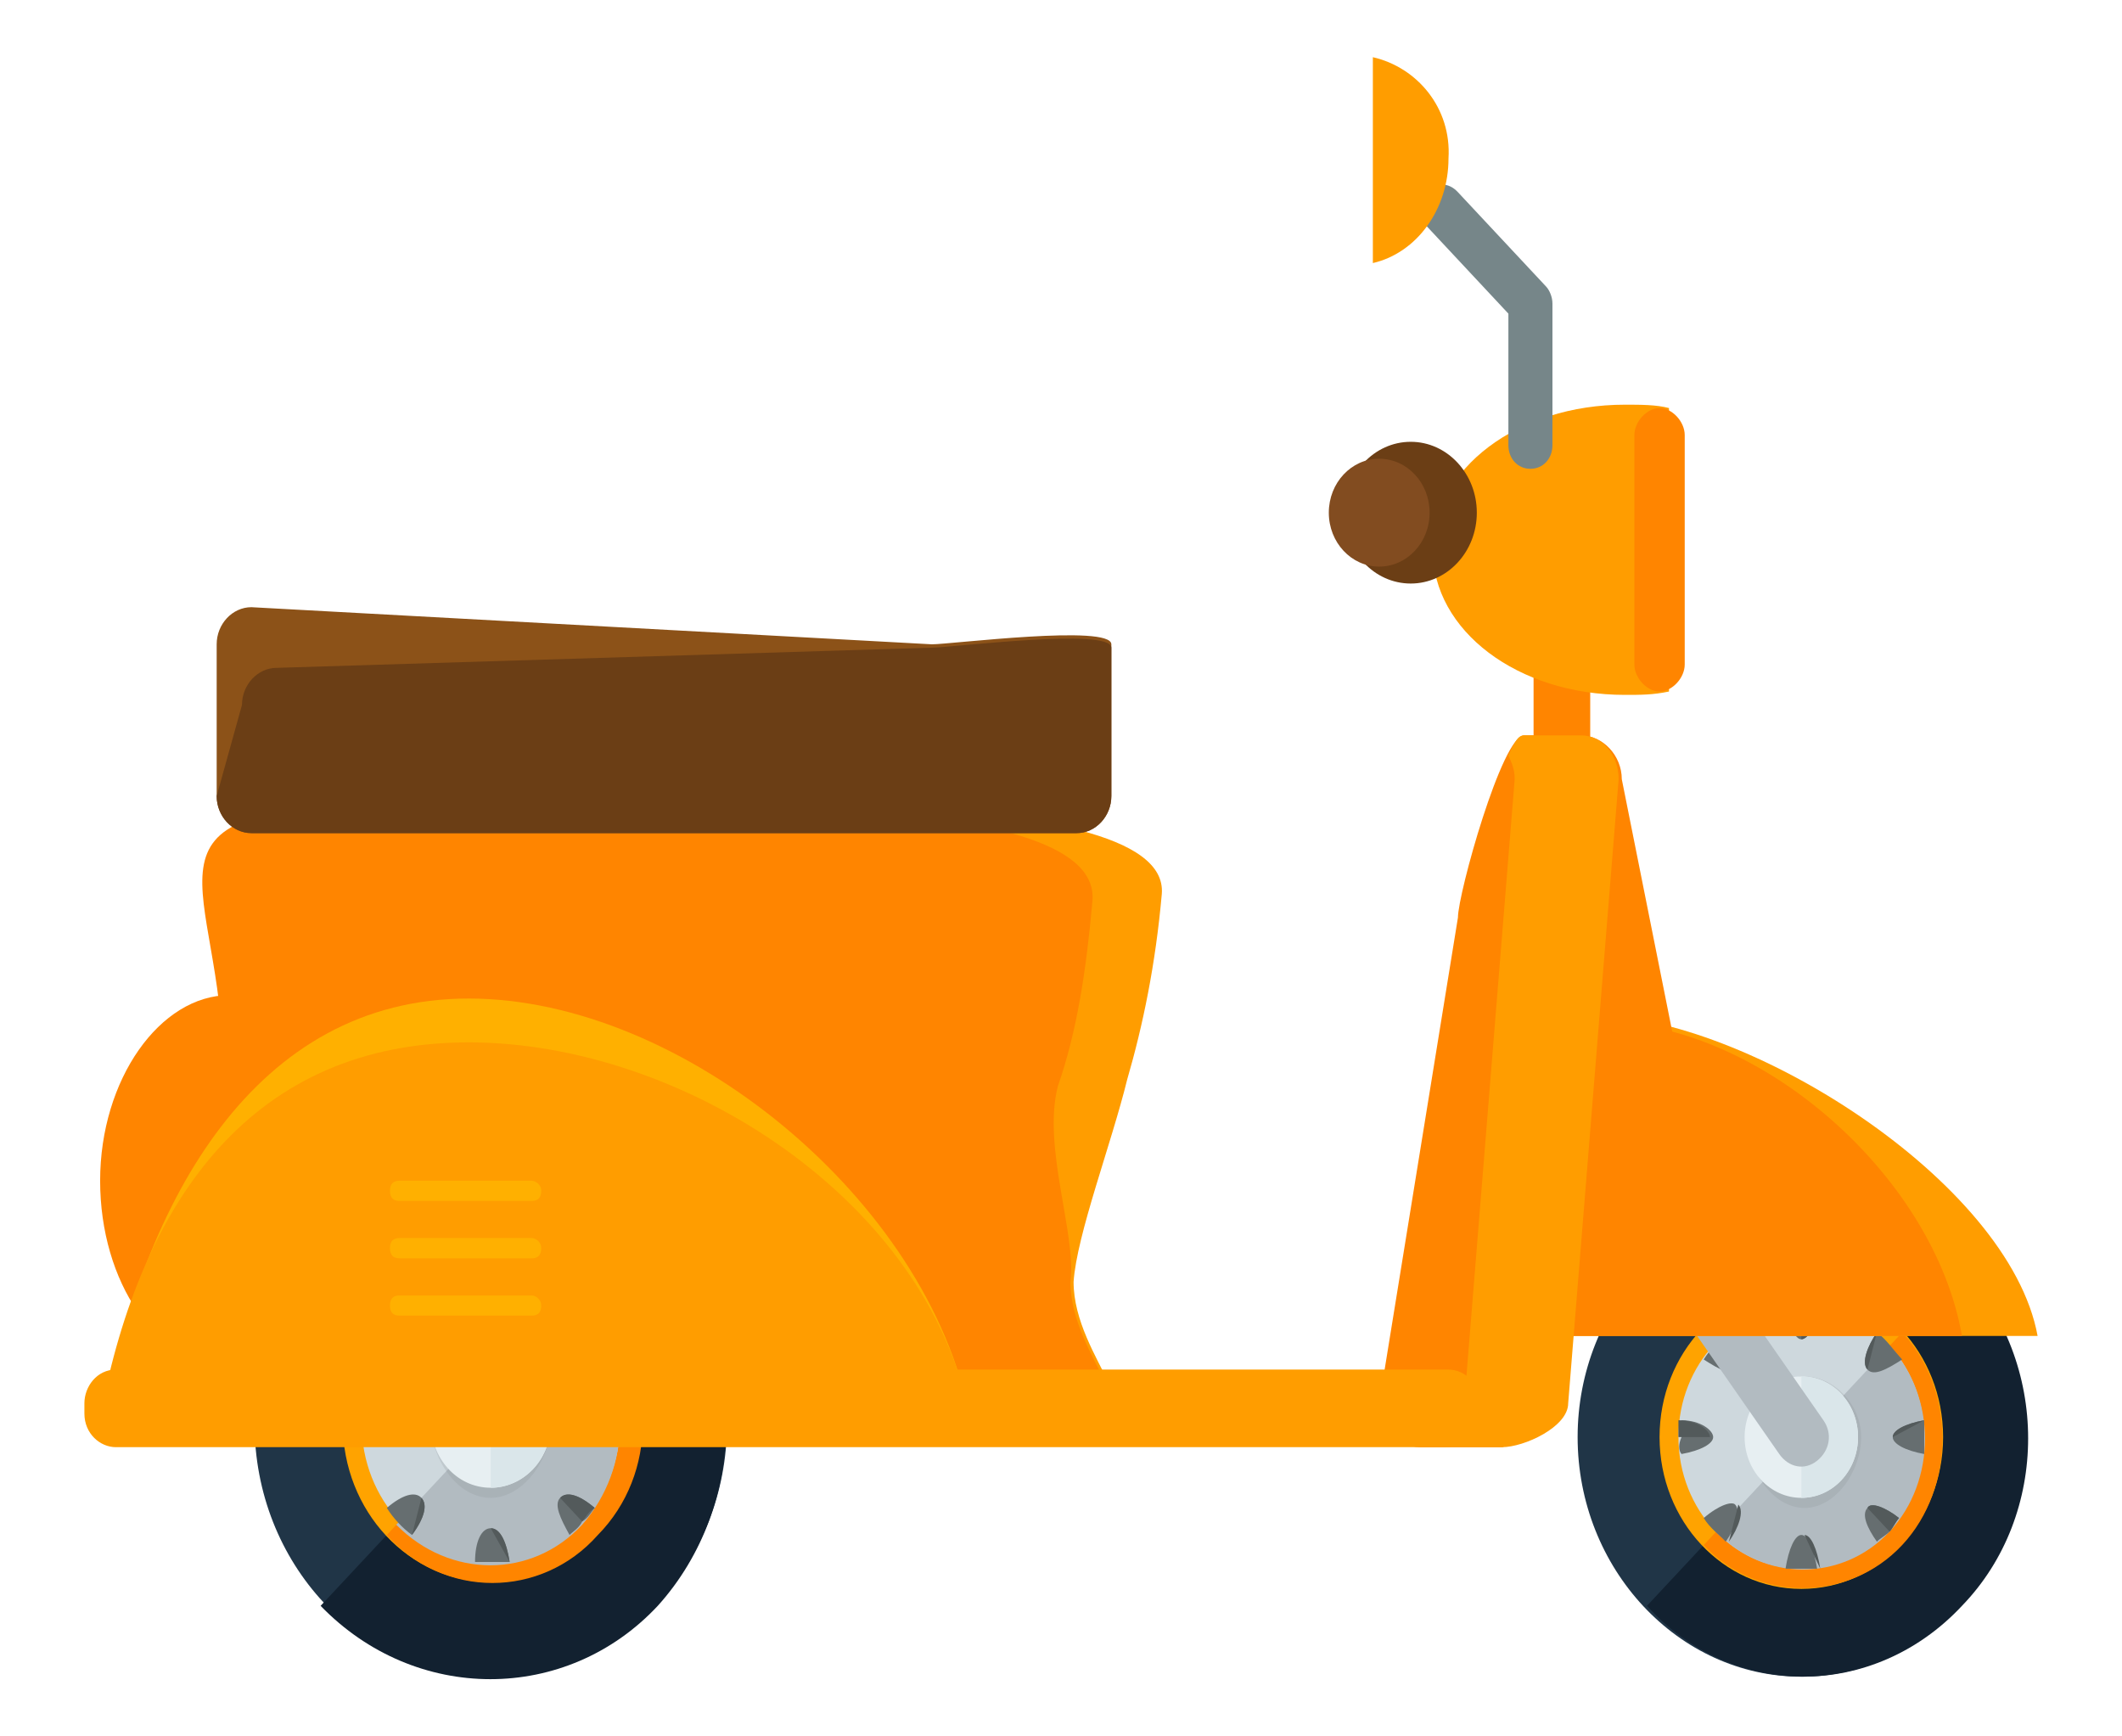 <svg width="22" height="18" viewBox="0 0 19 16" fill="none" xmlns="http://www.w3.org/2000/svg">
<g clip-path="url(#clip0_799_139)">
<path fill-rule="evenodd" clip-rule="evenodd" d="M10.11 9.947C10.255 9.449 10.371 8.89 10.429 8.237C10.516 7.149 5.61 7.429 3.229 7.429C0.848 7.429 1.806 8.144 1.806 9.823C1.806 11.501 3.723 12.869 6.103 12.869C6.887 12.869 7.584 12.714 8.165 12.403C8.281 12.993 9.007 13.149 9.703 13.149C10.458 13.149 9.616 12.527 9.616 11.812C9.645 11.377 9.965 10.538 10.11 9.947Z" fill="#FF9D00"/>
<path fill-rule="evenodd" clip-rule="evenodd" d="M9.471 10.009C9.645 9.512 9.732 8.952 9.79 8.299C9.877 7.211 5.581 7.429 3.2 7.429C0.819 7.429 1.777 8.144 1.777 9.823C1.777 11.501 3.694 12.869 6.074 12.869C6.858 12.869 7.555 12.714 8.136 12.403C8.252 12.993 8.977 13.149 9.674 13.149C10.429 13.149 9.587 12.527 9.587 11.812C9.645 11.377 9.326 10.569 9.471 10.009Z" fill="#FF8500"/>
<path fill-rule="evenodd" clip-rule="evenodd" d="M14.377 7.429C14.377 7.584 14.261 7.709 14.116 7.709C13.971 7.709 13.855 7.584 13.855 7.429V5.999C13.855 5.843 13.971 5.719 14.116 5.719C14.261 5.719 14.377 5.843 14.377 5.999V7.429Z" fill="#FF8500"/>
<path fill-rule="evenodd" clip-rule="evenodd" d="M3.578 10.88C3.578 11.812 3.026 12.589 2.387 12.589H1.836C1.168 12.589 0.645 11.812 0.645 10.88C0.645 9.947 1.197 9.17 1.836 9.17H2.358C3.026 9.17 3.578 9.947 3.578 10.88Z" fill="#FF8500"/>
<path fill-rule="evenodd" clip-rule="evenodd" d="M18.384 13.242C18.384 14.455 17.455 15.45 16.323 15.45C15.19 15.45 14.261 14.455 14.261 13.242C14.261 12.03 15.19 11.035 16.323 11.035C17.484 11.035 18.384 12.03 18.384 13.242Z" fill="#203547"/>
<path fill-rule="evenodd" clip-rule="evenodd" d="M17.803 11.688C18.616 12.558 18.616 13.957 17.803 14.797C16.99 15.667 15.684 15.667 14.9 14.797" fill="#122130"/>
<path fill-rule="evenodd" clip-rule="evenodd" d="M16.323 14.641C17.044 14.641 17.629 14.015 17.629 13.242C17.629 12.47 17.044 11.843 16.323 11.843C15.601 11.843 15.016 12.47 15.016 13.242C15.016 14.015 15.601 14.641 16.323 14.641Z" fill="#FFA300"/>
<path fill-rule="evenodd" clip-rule="evenodd" d="M17.252 12.278C17.745 12.807 17.745 13.709 17.252 14.237C16.758 14.765 15.916 14.765 15.423 14.237" fill="#FF8500"/>
<path fill-rule="evenodd" clip-rule="evenodd" d="M16.323 14.455C16.948 14.455 17.455 13.912 17.455 13.242C17.455 12.573 16.948 12.03 16.323 12.03C15.697 12.03 15.19 12.573 15.19 13.242C15.19 13.912 15.697 14.455 16.323 14.455Z" fill="#CED8DD"/>
<path fill-rule="evenodd" clip-rule="evenodd" d="M17.136 12.403C17.571 12.869 17.571 13.646 17.136 14.113C16.7 14.579 15.974 14.579 15.539 14.113" fill="#B2BBC1"/>
<path opacity="0.2" fill-rule="evenodd" clip-rule="evenodd" d="M16.874 13.242C16.874 13.553 16.642 13.895 16.352 13.895C16.061 13.895 15.829 13.553 15.829 13.242C15.829 12.931 16.061 12.683 16.352 12.683C16.613 12.683 16.874 12.931 16.874 13.242Z" fill="#888F91"/>
<path fill-rule="evenodd" clip-rule="evenodd" d="M16.323 13.802C16.611 13.802 16.845 13.551 16.845 13.242C16.845 12.933 16.611 12.683 16.323 12.683C16.034 12.683 15.8 12.933 15.8 13.242C15.8 13.551 16.034 13.802 16.323 13.802Z" fill="#E7EFF2"/>
<path fill-rule="evenodd" clip-rule="evenodd" d="M16.323 12.683C16.613 12.683 16.845 12.931 16.845 13.242C16.845 13.553 16.613 13.802 16.323 13.802" fill="#DAE6EA"/>
<path fill-rule="evenodd" clip-rule="evenodd" d="M16.323 12.03C16.265 12.03 16.206 12.03 16.177 12.03C16.206 12.216 16.265 12.341 16.323 12.341C16.381 12.341 16.468 12.216 16.468 12.03C16.439 12.03 16.381 12.03 16.323 12.03Z" fill="#666E70"/>
<path fill-rule="evenodd" clip-rule="evenodd" d="M16.323 12.341C16.381 12.341 16.468 12.216 16.468 12.03C16.41 12.03 16.381 12.03 16.323 12.03" fill="#535A5B"/>
<path fill-rule="evenodd" clip-rule="evenodd" d="M16.177 14.455C16.265 14.455 16.381 14.455 16.468 14.455C16.439 14.268 16.381 14.144 16.323 14.144C16.265 14.144 16.206 14.268 16.177 14.455Z" fill="#666E70"/>
<path fill-rule="evenodd" clip-rule="evenodd" d="M16.497 14.455C16.468 14.268 16.41 14.144 16.352 14.144L16.497 14.455Z" fill="#535A5B"/>
<path fill-rule="evenodd" clip-rule="evenodd" d="M15.423 12.527C15.568 12.62 15.684 12.683 15.742 12.62C15.8 12.558 15.742 12.434 15.655 12.278C15.568 12.341 15.481 12.434 15.423 12.527Z" fill="#666E70"/>
<path fill-rule="evenodd" clip-rule="evenodd" d="M15.742 12.62C15.8 12.558 15.742 12.434 15.655 12.278L15.742 12.62Z" fill="#535A5B"/>
<path fill-rule="evenodd" clip-rule="evenodd" d="M16.526 13.087C16.613 13.211 16.584 13.367 16.468 13.46C16.352 13.553 16.206 13.522 16.119 13.398L15.016 11.812C14.929 11.688 14.958 11.532 15.074 11.439C15.19 11.346 15.336 11.377 15.423 11.501L16.526 13.087Z" fill="#B2BBC1"/>
<path fill-rule="evenodd" clip-rule="evenodd" d="M17.223 13.988C17.107 13.895 16.961 13.833 16.932 13.895C16.874 13.957 16.932 14.082 17.019 14.206C17.048 14.175 17.107 14.144 17.136 14.113C17.165 14.082 17.194 14.019 17.223 13.988Z" fill="#666E70"/>
<path fill-rule="evenodd" clip-rule="evenodd" d="M17.136 14.113C17.165 14.082 17.194 14.019 17.223 13.988C17.107 13.895 16.961 13.833 16.932 13.895" fill="#535A5B"/>
<path fill-rule="evenodd" clip-rule="evenodd" d="M15.219 13.398C15.393 13.367 15.51 13.304 15.51 13.242C15.51 13.18 15.393 13.087 15.219 13.087C15.219 13.149 15.219 13.18 15.219 13.242C15.19 13.304 15.19 13.367 15.219 13.398Z" fill="#666E70"/>
<path fill-rule="evenodd" clip-rule="evenodd" d="M15.481 13.242C15.481 13.18 15.365 13.087 15.19 13.087C15.19 13.149 15.19 13.18 15.19 13.242" fill="#535A5B"/>
<path fill-rule="evenodd" clip-rule="evenodd" d="M17.165 13.242C17.165 13.304 17.281 13.367 17.455 13.398C17.455 13.304 17.455 13.18 17.455 13.087C17.281 13.118 17.165 13.18 17.165 13.242Z" fill="#666E70"/>
<path fill-rule="evenodd" clip-rule="evenodd" d="M17.455 13.087C17.281 13.118 17.165 13.18 17.165 13.242L17.455 13.087Z" fill="#535A5B"/>
<path fill-rule="evenodd" clip-rule="evenodd" d="M15.423 13.988C15.481 14.082 15.568 14.144 15.626 14.206C15.713 14.082 15.771 13.926 15.713 13.864C15.684 13.833 15.568 13.864 15.423 13.988Z" fill="#666E70"/>
<path fill-rule="evenodd" clip-rule="evenodd" d="M15.655 14.206C15.742 14.082 15.8 13.926 15.742 13.864L15.655 14.206Z" fill="#535A5B"/>
<path fill-rule="evenodd" clip-rule="evenodd" d="M17.019 12.278C16.932 12.403 16.874 12.558 16.932 12.62C16.99 12.683 17.107 12.62 17.252 12.527C17.165 12.434 17.107 12.341 17.019 12.278Z" fill="#666E70"/>
<path fill-rule="evenodd" clip-rule="evenodd" d="M17.019 12.278C16.932 12.403 16.874 12.558 16.932 12.62L17.019 12.278Z" fill="#535A5B"/>
<path fill-rule="evenodd" clip-rule="evenodd" d="M7.119 13.118C7.119 13.18 7.061 13.242 7.003 13.242H1.487C1.429 13.242 1.371 13.18 1.371 13.118C1.371 13.056 1.429 12.993 1.487 12.993H7.032C7.09 12.993 7.119 13.056 7.119 13.118Z" fill="black"/>
<path fill-rule="evenodd" clip-rule="evenodd" d="M1.835 13.025C1.835 11.595 2.91 10.413 4.274 10.413C5.61 10.413 6.713 11.563 6.713 13.025" fill="black"/>
<path fill-rule="evenodd" clip-rule="evenodd" d="M6.771 13.025H6.568C6.568 11.657 5.522 10.538 4.245 10.538C2.968 10.538 1.922 11.657 1.922 13.025H1.719C1.719 11.532 2.852 10.32 4.245 10.32C5.639 10.32 6.771 11.532 6.771 13.025Z" fill="#8E8E8E"/>
<path fill-rule="evenodd" clip-rule="evenodd" d="M4.245 15.45C5.448 15.45 6.422 14.406 6.422 13.118C6.422 11.83 5.448 10.786 4.245 10.786C3.042 10.786 2.068 11.83 2.068 13.118C2.068 14.406 3.042 15.45 4.245 15.45Z" fill="#203547"/>
<path fill-rule="evenodd" clip-rule="evenodd" d="M5.784 11.47C6.626 12.372 6.626 13.864 5.784 14.797C4.942 15.698 3.548 15.698 2.677 14.797" fill="#122130"/>
<path fill-rule="evenodd" clip-rule="evenodd" d="M4.245 14.579C4.999 14.579 5.61 13.925 5.61 13.118C5.61 12.311 4.999 11.657 4.245 11.657C3.492 11.657 2.881 12.311 2.881 13.118C2.881 13.925 3.492 14.579 4.245 14.579Z" fill="#FFA300"/>
<path fill-rule="evenodd" clip-rule="evenodd" d="M5.232 12.061C5.784 12.652 5.784 13.584 5.232 14.144C4.71 14.734 3.81 14.734 3.287 14.144" fill="#FF8500"/>
<path fill-rule="evenodd" clip-rule="evenodd" d="M4.245 14.393C4.903 14.393 5.436 13.822 5.436 13.118C5.436 12.414 4.903 11.843 4.245 11.843C3.588 11.843 3.055 12.414 3.055 13.118C3.055 13.822 3.588 14.393 4.245 14.393Z" fill="#CED8DD"/>
<path fill-rule="evenodd" clip-rule="evenodd" d="M5.087 12.216C5.552 12.714 5.552 13.522 5.087 14.05C4.623 14.548 3.868 14.548 3.374 14.05" fill="#B2BBC1"/>
<path opacity="0.2" fill-rule="evenodd" clip-rule="evenodd" d="M4.797 13.118C4.797 13.46 4.536 13.802 4.245 13.802C3.926 13.802 3.694 13.429 3.694 13.118C3.694 12.776 3.955 12.527 4.245 12.527C4.565 12.527 4.797 12.776 4.797 13.118Z" fill="#888F91"/>
<path fill-rule="evenodd" clip-rule="evenodd" d="M4.797 13.118C4.797 13.46 4.536 13.709 4.245 13.709C3.926 13.709 3.694 13.429 3.694 13.118C3.694 12.776 3.955 12.527 4.245 12.527C4.565 12.527 4.797 12.776 4.797 13.118Z" fill="#E7EFF2"/>
<path fill-rule="evenodd" clip-rule="evenodd" d="M4.245 12.527C4.564 12.527 4.797 12.807 4.797 13.118C4.797 13.46 4.535 13.709 4.245 13.709" fill="#DAE6EA"/>
<path fill-rule="evenodd" clip-rule="evenodd" d="M4.245 11.812C4.187 11.812 4.129 11.812 4.071 11.812C4.1 11.999 4.158 12.123 4.245 12.123C4.332 12.123 4.39 11.999 4.419 11.812C4.361 11.843 4.303 11.812 4.245 11.812Z" fill="#666E70"/>
<path fill-rule="evenodd" clip-rule="evenodd" d="M4.245 12.154C4.332 12.154 4.39 12.03 4.419 11.843C4.361 11.843 4.303 11.843 4.245 11.843" fill="#535A5B"/>
<path fill-rule="evenodd" clip-rule="evenodd" d="M4.1 14.393C4.216 14.393 4.303 14.393 4.419 14.393C4.39 14.206 4.332 14.082 4.245 14.082C4.158 14.082 4.1 14.206 4.1 14.393Z" fill="#666E70"/>
<path fill-rule="evenodd" clip-rule="evenodd" d="M4.419 14.393C4.39 14.206 4.332 14.082 4.245 14.082L4.419 14.393Z" fill="#535A5B"/>
<path fill-rule="evenodd" clip-rule="evenodd" d="M3.287 12.341C3.432 12.465 3.548 12.496 3.606 12.434C3.665 12.372 3.606 12.247 3.519 12.092C3.432 12.154 3.345 12.247 3.287 12.341Z" fill="#666E70"/>
<path fill-rule="evenodd" clip-rule="evenodd" d="M3.606 12.434C3.664 12.372 3.606 12.247 3.519 12.092L3.606 12.434Z" fill="#535A5B"/>
<path fill-rule="evenodd" clip-rule="evenodd" d="M5.203 13.895C5.058 13.771 4.942 13.74 4.884 13.802C4.826 13.864 4.884 13.988 4.971 14.144C5 14.113 5.058 14.082 5.087 14.02C5.145 13.988 5.174 13.926 5.203 13.895Z" fill="#666E70"/>
<path fill-rule="evenodd" clip-rule="evenodd" d="M5.087 14.02C5.116 13.988 5.145 13.926 5.203 13.895C5.058 13.771 4.942 13.74 4.884 13.802" fill="#535A5B"/>
<path fill-rule="evenodd" clip-rule="evenodd" d="M3.055 13.273C3.229 13.242 3.345 13.18 3.345 13.087C3.345 12.993 3.229 12.931 3.055 12.9C3.055 12.962 3.055 13.025 3.055 13.087C3.055 13.149 3.055 13.242 3.055 13.273Z" fill="#666E70"/>
<path fill-rule="evenodd" clip-rule="evenodd" d="M3.345 13.118C3.345 13.025 3.229 12.962 3.055 12.931C3.055 12.993 3.055 13.056 3.055 13.118" fill="#535A5B"/>
<path fill-rule="evenodd" clip-rule="evenodd" d="M5.145 13.118C5.145 13.211 5.261 13.273 5.436 13.304C5.465 13.18 5.465 13.087 5.436 12.963C5.261 12.963 5.145 13.025 5.145 13.118Z" fill="#666E70"/>
<path fill-rule="evenodd" clip-rule="evenodd" d="M5.436 12.931C5.261 12.962 5.145 13.025 5.145 13.118L5.436 12.931Z" fill="#535A5B"/>
<path fill-rule="evenodd" clip-rule="evenodd" d="M3.287 13.895C3.345 13.988 3.432 14.082 3.519 14.144C3.635 13.988 3.665 13.864 3.606 13.802C3.548 13.74 3.432 13.771 3.287 13.895Z" fill="#666E70"/>
<path fill-rule="evenodd" clip-rule="evenodd" d="M3.519 14.144C3.635 13.988 3.664 13.864 3.606 13.802L3.519 14.144Z" fill="#535A5B"/>
<path fill-rule="evenodd" clip-rule="evenodd" d="M4.971 12.092C4.855 12.247 4.826 12.372 4.884 12.434C4.942 12.496 5.058 12.434 5.203 12.341C5.145 12.247 5.058 12.154 4.971 12.092Z" fill="#666E70"/>
<path fill-rule="evenodd" clip-rule="evenodd" d="M4.971 12.092C4.855 12.247 4.826 12.372 4.884 12.434L4.971 12.092Z" fill="#535A5B"/>
<path fill-rule="evenodd" clip-rule="evenodd" d="M18.5 12.31C18.239 10.88 15.8 9.356 14.406 9.356C12.984 9.356 13.942 10.88 13.681 12.31H18.5Z" fill="#FF9D00"/>
<path fill-rule="evenodd" clip-rule="evenodd" d="M17.803 12.31C17.542 10.817 15.916 9.418 14.493 9.418C13.071 9.418 13.245 10.817 12.955 12.31H17.803Z" fill="#FF8500"/>
<path fill-rule="evenodd" clip-rule="evenodd" d="M9.964 7.335C9.964 7.522 9.819 7.677 9.645 7.677H2.039C1.864 7.677 1.719 7.522 1.719 7.335V5.937C1.719 5.75 1.864 5.595 2.039 5.595L8.31 5.937C8.484 5.937 9.964 5.75 9.964 5.937V7.335Z" fill="#8C5218"/>
<path fill-rule="evenodd" clip-rule="evenodd" d="M9.964 7.335C9.964 7.522 9.819 7.677 9.645 7.677H2.039C1.864 7.677 1.719 7.522 1.719 7.335L1.952 6.496C1.952 6.31 2.097 6.154 2.271 6.154L8.31 5.968C8.484 5.968 9.964 5.781 9.964 5.968V7.335Z" fill="#6B3E15"/>
<path fill-rule="evenodd" clip-rule="evenodd" d="M15.19 9.791C15.19 10.009 13.768 13.335 13.565 13.335H12.81C12.607 13.335 12.432 13.149 12.432 12.931L13.158 8.455C13.158 8.237 13.565 6.776 13.768 6.776H14.29C14.494 6.776 14.668 6.962 14.668 7.18L15.19 9.791Z" fill="#FF8500"/>
<path fill-rule="evenodd" clip-rule="evenodd" d="M14.29 6.776H13.768C13.71 6.776 13.681 6.838 13.623 6.962C13.652 7.025 13.681 7.087 13.681 7.18L13.216 12.931C13.216 13.118 12.955 13.273 12.723 13.304C12.752 13.304 12.781 13.335 12.81 13.335H13.565C13.768 13.335 14.174 13.149 14.174 12.931L14.639 7.18C14.639 6.962 14.494 6.776 14.29 6.776Z" fill="#FF9D00"/>
<path fill-rule="evenodd" clip-rule="evenodd" d="M8.658 13.056C8.281 11.066 6.016 9.201 4.042 9.201C2.068 9.201 1.051 11.066 0.674 13.056H8.658Z" fill="#FFB000"/>
<path fill-rule="evenodd" clip-rule="evenodd" d="M8.658 13.056C8.281 11.066 6.016 9.605 4.042 9.605C2.068 9.605 1.023 11.035 0.645 13.056H8.658Z" fill="#FF9D00"/>
<path fill-rule="evenodd" clip-rule="evenodd" d="M13.332 13.025C13.332 13.18 13.216 13.335 13.042 13.335H0.79C0.645 13.335 0.5 13.211 0.5 13.025V12.931C0.5 12.776 0.616 12.62 0.79 12.62H13.071C13.216 12.62 13.361 12.745 13.361 12.931V13.025H13.332Z" fill="#FF9D00"/>
<path fill-rule="evenodd" clip-rule="evenodd" d="M15.103 3.76C14.987 3.729 14.842 3.729 14.697 3.729C13.71 3.729 12.926 4.32 12.926 5.066C12.926 5.812 13.71 6.403 14.697 6.403C14.842 6.403 14.958 6.403 15.103 6.372V3.76Z" fill="#FF9D00"/>
<path fill-rule="evenodd" clip-rule="evenodd" d="M15.248 6.123C15.248 6.247 15.132 6.372 15.016 6.372C14.9 6.372 14.784 6.247 14.784 6.123V4.009C14.784 3.885 14.9 3.76 15.016 3.76C15.132 3.76 15.248 3.885 15.248 4.009V6.123Z" fill="#FF8500"/>
<path fill-rule="evenodd" clip-rule="evenodd" d="M4.71 10.973C4.71 11.035 4.681 11.066 4.623 11.066H3.403C3.345 11.066 3.316 11.035 3.316 10.973C3.316 10.911 3.345 10.88 3.403 10.88H4.623C4.652 10.88 4.71 10.911 4.71 10.973Z" fill="#FFB000"/>
<path fill-rule="evenodd" clip-rule="evenodd" d="M4.71 11.501C4.71 11.563 4.681 11.595 4.623 11.595H3.403C3.345 11.595 3.316 11.563 3.316 11.501C3.316 11.439 3.345 11.408 3.403 11.408H4.623C4.652 11.408 4.71 11.439 4.71 11.501Z" fill="#FFB000"/>
<path fill-rule="evenodd" clip-rule="evenodd" d="M4.71 12.03C4.71 12.092 4.681 12.123 4.623 12.123H3.403C3.345 12.123 3.316 12.092 3.316 12.03C3.316 11.968 3.345 11.937 3.403 11.937H4.623C4.652 11.937 4.71 11.968 4.71 12.03Z" fill="#FFB000"/>
<path fill-rule="evenodd" clip-rule="evenodd" d="M12.723 5.377C13.059 5.377 13.332 5.085 13.332 4.724C13.332 4.364 13.059 4.071 12.723 4.071C12.386 4.071 12.113 4.364 12.113 4.724C12.113 5.085 12.386 5.377 12.723 5.377Z" fill="#6B3E15"/>
<path fill-rule="evenodd" clip-rule="evenodd" d="M12.432 5.221C12.689 5.221 12.897 4.999 12.897 4.724C12.897 4.449 12.689 4.227 12.432 4.227C12.176 4.227 11.968 4.449 11.968 4.724C11.968 4.999 12.176 5.221 12.432 5.221Z" fill="#824C20"/>
<path fill-rule="evenodd" clip-rule="evenodd" d="M13.826 4.32C13.71 4.32 13.623 4.227 13.623 4.102V2.89L12.868 2.082C12.781 1.988 12.781 1.864 12.868 1.771C12.955 1.677 13.071 1.677 13.158 1.771L13.971 2.641C14 2.672 14.029 2.734 14.029 2.797V4.102C14.029 4.227 13.942 4.32 13.826 4.32Z" fill="#768689"/>
<path fill-rule="evenodd" clip-rule="evenodd" d="M12.374 0.527V2.424C12.781 2.33 13.071 1.926 13.071 1.46C13.1 0.994 12.781 0.62 12.374 0.527Z" fill="#FF9D00"/>
</g>
<defs>
<clipPath id="clip0_799_139">
<rect width="18" height="15" fill="white" transform="translate(0.5 0.5)"/>
</clipPath>
</defs>
</svg>
